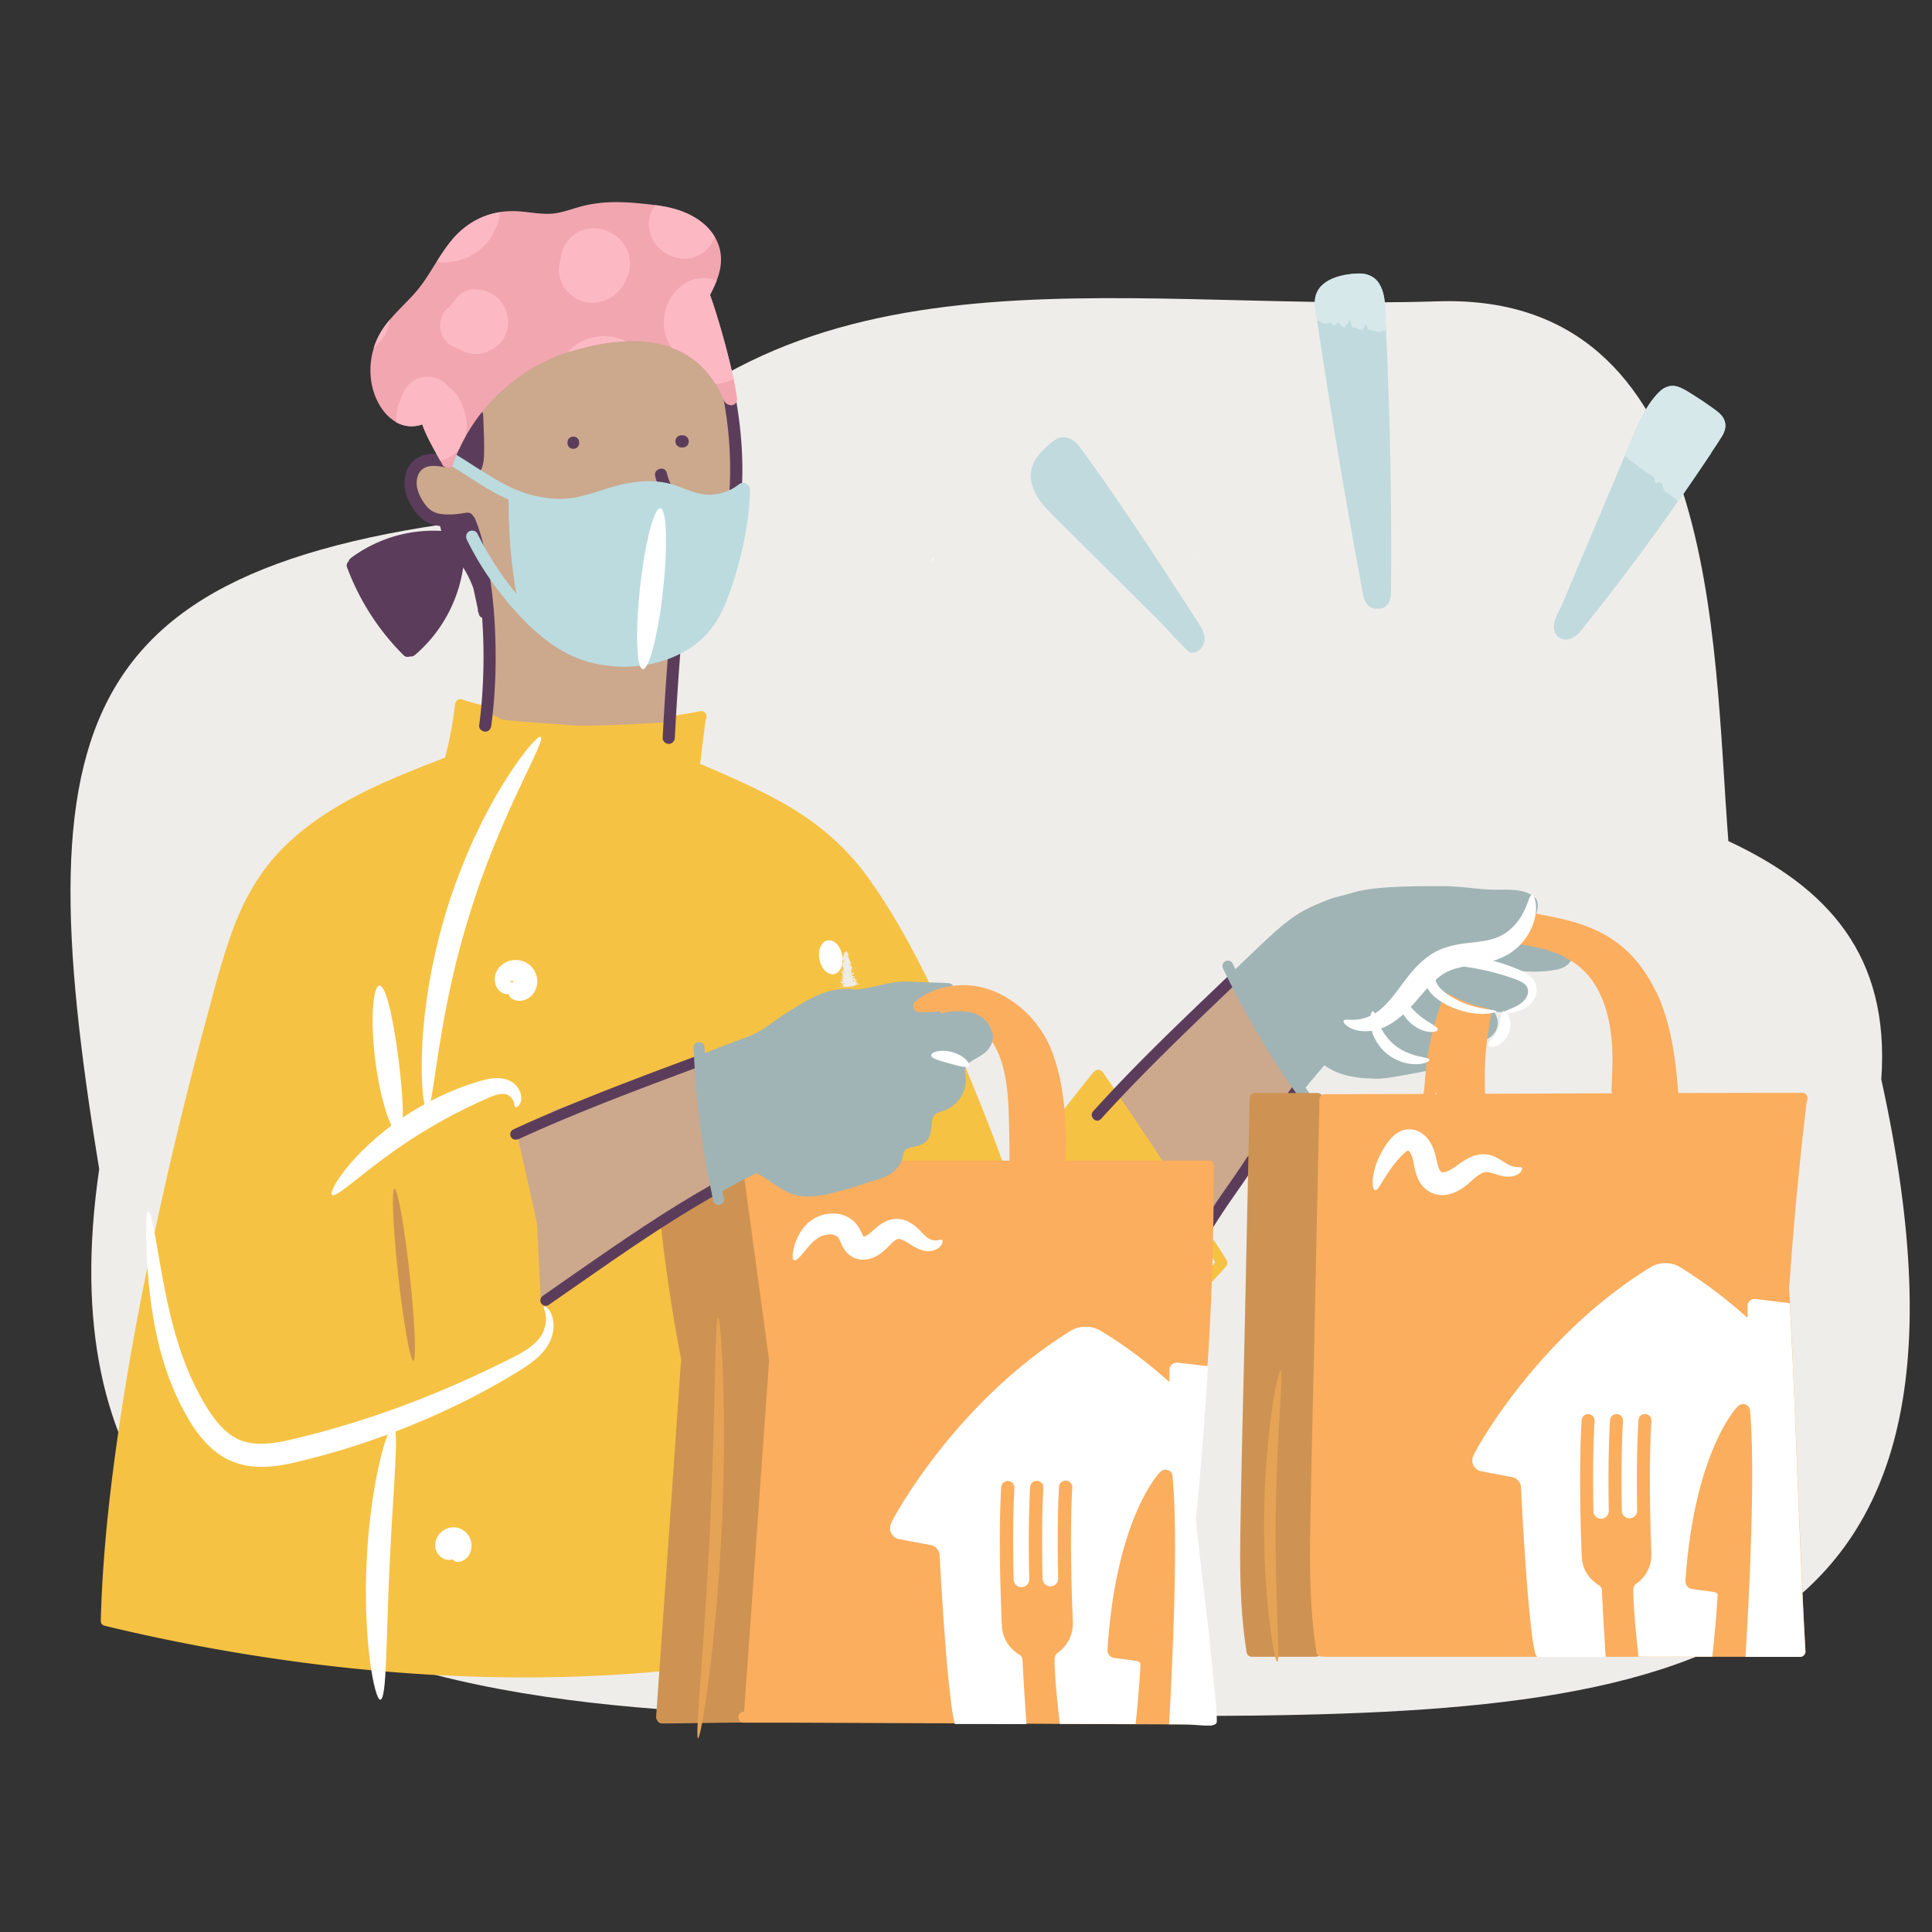 <svg xmlns="http://www.w3.org/2000/svg" viewBox="0 0 200 200"><rect x="0" y="0" width="200" height="200" fill="#333333" stroke="none"/><defs><style>.cls-1{fill:none}.cls-3{fill:#f6c243}.cls-4{fill:#fff}.cls-5{fill:#fcb9c4}.cls-6{fill:#fbae5e}.cls-7{fill:#e5a355}.cls-8{fill:#efedea}.cls-9{fill:#a0b4b5}.cls-11{fill:#c1dade}.cls-12{fill:#ce9352}.cls-14{fill:#d6e8ea}.cls-15{fill:#cca88d}.cls-16{fill:#5b3d5b}</style></defs><path class="cls-8" d="M194.75 111.75c.93-12.91-5.6-19.9-15.83-24.68-1.62-20.84-.88-56.98-30.3-55.87-33.98 1.05-67.52-7.22-89.45 21.61-51.48 4.03-56.85 19.83-48.9 68.21-9.5 64.91 65.74 55.87 109.86 56.62 52.13.06 88.41-3.29 74.62-65.9Z" id="BG_Strong"/><g id="Illustrations"><path class="cls-3" d="M103.76 120.18c-1.2-3.32-2.53-6.58-3.87-9.84-.12-.28-.37-.48-.7-.4a.75.75 0 0 0-.2.1l-3.11-7.59s.05-.02.07-.03c.28-.16.34-.5.2-.77-1.58-3.22-3.3-6.4-5.3-9.38-.5-.74-1.01-1.46-1.55-2.17-.02-.02-.03-.04-.05-.06a.21.21 0 0 0-.04-.06 26.349 26.349 0 0 0-5.51-5.19c-2.08-1.46-4.36-2.63-6.66-3.7-1.46-.68-2.93-1.32-4.4-1.95-.06-.02-.11-.04-.17-.05l.58-4.6c.08-.14.12-.31.08-.46-.09-.31-.4-.46-.7-.4a50.302 50.302 0 0 1-19.14.13c-1.8-.34-3.57-.77-5.32-1.3h-.03a.53.53 0 0 0-.27-.08c-.34 0-.53.26-.57.57-.21 1.85-.56 3.68-1.03 5.48-5.93 2.29-12.14 4.74-16.72 9.3-2.47 2.46-4.15 5.46-5.33 8.73-1.12 3.1-1.93 6.33-2.79 9.52-1.74 6.47-3.34 12.98-4.77 19.53-1.5 6.83-2.83 13.69-3.89 20.6-.99 6.44-1.77 12.93-2.06 19.45-.03.74-.06 1.47-.08 2.21 0 .15.04.27.12.36l.06.06c.01.01.03.02.05.03.01 0 .02.01.03.02.02.01.05.03.08.04.02 0 .04.02.07.02a196.737 196.737 0 0 0 22.49 4.06c3.76.45 7.54.79 11.32 1.01 3.76.21 7.52.31 11.28.27 3.72-.04 7.43-.21 11.14-.51l1.4-.12c.3-.03.57-.24.57-.57 0-.27-.23-.55-.51-.56l2.58-31.07-2.63-14.14 8.52-5.89 25.61-.43s.03.09.05.14c.1.29.39.48.7.4.28-.08.5-.41.4-.7Z"/><path class="cls-15" d="M57.37 114.94c.69-.25 10.06-3.42 10.48-3.55s5.83-1.59 5.83-1.59l.51 8.8.49 4.08-.61 1.23-4.62 2.16-2.35 1.47-6.85 3.67-4.26 3.7-.39-8.24-1.95-8.73 3.7-3Z"/><path class="cls-15" d="M50.39 73.72s.36-4.89.28-6.84c-.08-1.94-.75-8.35-1.08-9.66-.33-1.31-1.19-3.54-1.19-3.54s-3.75.6-4.63-.77c-.89-1.37-1.63-2.98-1.14-3.81s.47-1.18 1.96-1.48 1.98-.3 1.98-.3 2.96-4.52 4.09-6.04 4.54-4.53 7.86-5.39 6.36-1.36 8.59-1 5.47 1.92 6.82 3.58c1.35 1.65 1.97 4.98 2.07 6.08.1 1.09.1 7.84-.23 9.55-.33 1.71-1.67 6.41-2.43 7.87-.76 1.46-1.98 3.23-2.34 3.56s-1.16 1.35-1.16 1.35l-.74 7.88s-7.7.51-9.93.32-7-.46-7.29-.64-1.5-.72-1.5-.72Z" id="Layer_7"/><path class="cls-15" d="M58.95 132.8c-.07-.2-2.87-16.64-2.87-16.64s10-4.12 11.49-4.54c1.49-.41 5-1.87 5-1.87s.69 8.79.93 9.99c.23 1.2.62 3.43.62 3.43s-5.61 3.23-7.76 4.64c-2.15 1.41-7.41 4.99-7.41 4.99ZM115.47 113.38c.5-.53 7.49-7.54 7.81-7.85s4.52-4.02 4.52-4.02l4.37 7.66 2.25 3.44v1.37l-4.51-.13-.11 6.48-4.51 6.33-.22-5.89h-5.29l-4.32-7.39Z"/><path class="cls-4" d="m147.89 113.48.52-3.31s1.48.03 2.07-.34.87-1.38.87-1.38l-.36-.84 2.35-.39-.21 6.76-5.24-.5Z"/><path class="cls-16" d="M133.97 112.28c-.2.25-.39.51-.58.76-.04.06-.06.13-.07.21a.45.45 0 0 0 .01.23c.02.07.05.14.1.19.04.06.09.11.16.15.13.07.29.1.44.06l.13-.06c.09-.05.15-.12.2-.2.14-.19.29-.39.44-.58l-.09.12s.04-.04.05-.07c.05-.05.09-.11.12-.18a.42.42 0 0 0 .05-.22.42.42 0 0 0-.05-.22.36.36 0 0 0-.12-.18.605.605 0 0 0-.4-.17l-.15.02c-.1.03-.18.08-.25.14ZM129.08 119.82c-1.41 2.2-3 4.27-4.37 6.5-.38.62.59 1.19.98.57 1.37-2.22 2.96-4.3 4.37-6.5.39-.61-.58-1.18-.98-.57Z"/><path class="cls-6" d="m147.86 110.09-.52 3.24c-.05.29.08.62.4.7.27.06.65-.08.7-.4l.52-3.24c.05-.29-.08-.62-.4-.7-.27-.06-.65.08-.7.4Z"/><path class="cls-3" d="M120.27 120.05c-2-3.03-4.03-6.04-6.09-9.03-.17-.25-.5-.36-.77-.2-.05.03-.09.07-.13.11a.7.7 0 0 0-.1.08c-1.21 1.5-2.4 3-3.57 4.52-.15.2-.08.49.08.66v4.5l9.75.06c.18.14.42.18.63.05.25-.15.37-.52.2-.77ZM127 130.97s.02-.04.02-.06c0-.02.01-.03.02-.05v-.03c.02-.1 0-.21-.03-.3v-.02c0-.02-.02-.04-.03-.05v-.01s-.01-.02-.02-.03c-.39-.62-.78-1.24-1.18-1.86-.16-.25-.51-.37-.77-.2s-.37.51-.2.77c.33.52.66 1.04.98 1.55l-.99 1.08c-.1.11-.17.25-.17.4 0 .14.06.3.17.4s.25.17.4.17.3-.05.4-.17c.43-.47.87-.94 1.29-1.42.04-.05.07-.1.1-.15v-.02Z"/><path class="cls-4" d="M122.41 157.35c.81 5.31 1.56 10.63 2 15.98.13 1.57.23 3.14.31 4.71.01.31.25.57.57.57.3 0 .58-.26.57-.57-.28-5.46-.89-10.9-1.66-16.31-.22-1.56-.46-3.12-.69-4.67-.05-.3-.43-.47-.7-.4-.32.09-.44.39-.4.7Z"/><path class="cls-16" d="M59.35 46.46c.81 0 .81-1.26 0-1.26s-.81 1.26 0 1.26ZM70.55 46.32h.13c.09 0 .17-.01.24-.05.08-.03.14-.07.2-.13s.1-.12.13-.2c.04-.08.06-.16.05-.24l-.02-.17a.606.606 0 0 0-.16-.28l-.13-.1c-.1-.06-.2-.09-.32-.09h-.13a.47.47 0 0 0-.24.05c-.08.03-.14.07-.2.13s-.1.12-.13.2c-.04.08-.06.16-.05.24l.02.17c.03.11.08.2.16.28l.13.1c.1.06.2.09.32.09ZM113.98 115.83c3.41-3.77 7.04-7.34 10.7-10.86 1.06-1.02 2.12-2.03 3.18-3.05.53-.5-.27-1.3-.8-.8-3.68 3.52-7.37 7.02-10.9 10.7-1.01 1.06-2.01 2.13-2.99 3.21-.49.54.31 1.34.8.8ZM53.67 117.93c4.7-2.16 9.53-4.05 14.37-5.88 1.4-.53 2.79-1.05 4.19-1.57.29-.11.48-.38.4-.7-.08-.27-.41-.5-.7-.4-4.97 1.85-9.93 3.71-14.81 5.78-1.35.57-2.69 1.16-4.02 1.78-.28.13-.35.53-.2.77.17.28.49.33.77.2Z"/><path class="cls-9" d="M98.06 104.77c-1.65 0-3.3.09-4.96.06-1.95-.03-3.65 1.01-5.42 1.66-.29.1-.48.38-.4.7.08.28.41.5.7.4 1.69-.62 3.35-1.66 5.21-1.61 1.62.04 3.25-.06 4.87-.06.73 0 .73-1.13 0-1.13ZM99.37 109.89c-.92-.35-1.87-.61-2.84-.8-.29-.05-.62.08-.7.4-.06.28.08.64.4.7.97.18 1.92.45 2.84.8.28.1.63-.12.7-.4.07-.32-.1-.58-.4-.7Z"/><path class="cls-9" d="m98.22 109.35-.05-.33a.435.435 0 0 0-.1-.19.463.463 0 0 0-.16-.15.476.476 0 0 0-.21-.07.45.45 0 0 0-.23.01l-.13.06c-.09.05-.15.12-.2.2l-.06.13c-.03.1-.03.2 0 .3l.05.33c.02.07.05.14.1.19.04.06.09.11.16.15.06.04.13.06.21.07.08.02.15.01.23-.01l.13-.06c.09-.05.15-.12.2-.2l.06-.13c.03-.1.03-.2 0-.3ZM143.89 106.91l.03-.09c.03-.07.04-.06.01-.03.08-.08.1-.11.17-.15.2-.13.39-.18.63-.24.55-.13 1.15-.11 1.73 0 1.13.19 2.36.45 3.33 1.09.37.25.91.67.95 1.16.01.13-.03.27-.14.41-.1.13-.28.26-.45.33-.56.22-1.24.09-1.81-.04-.64-.15-1.28-.34-1.9-.56-.65-.23-1.28-.53-1.85-.92-.22-.15-.43-.34-.57-.56 0-.01-.01-.03-.02-.04-.02-.05-.02-.05 0 .01-.01-.04-.03-.08-.04-.11-.01-.04-.03-.09-.04-.13 0-.01-.02-.16-.03-.1.04-.3-.08-.61-.4-.7-.27-.07-.65.09-.7.4-.23 1.57 1.44 2.47 2.66 2.99.74.31 1.51.55 2.28.75s1.69.38 2.52.17c.68-.17 1.29-.66 1.51-1.34.26-.77-.15-1.54-.69-2.08-1.03-1.04-2.54-1.44-3.94-1.72-.91-.18-1.82-.27-2.74-.06-.7.16-1.43.55-1.62 1.31-.18.71.92 1.01 1.09.3ZM158.72 93.85l.04-.02h-.57l-.03-.02-.14-.25c.17.42-.21.96-.49 1.23-.43.41-1 .66-1.54.89-1.14.5-2.37.9-3.63.75-.3-.04-.57.28-.57.57 0 .34.26.53.57.57 1.67.19 3.4-.47 4.86-1.21.7-.35 1.36-.85 1.71-1.58.17-.36.28-.75.25-1.15-.01-.25-.06-.49-.25-.67a.635.635 0 0 0-.77-.09c-.62.38-.05 1.36.57.98Z"/><path class="cls-9" d="M151.99 96.46c-1.21.57-2.41 1.15-3.6 1.75-.26.13-.36.53-.2.77.17.27.49.35.77.2 1.19-.6 2.39-1.18 3.6-1.75.27-.13.36-.53.2-.77-.18-.28-.49-.34-.77-.2Z"/><path class="cls-9" d="m148 98.35-1.42 1.94c-.43.58-.84 1.19-1.32 1.72-.95 1.05-2.22 1.46-3.55 1.84-.7.2-.4 1.29.3 1.09 1.47-.42 2.92-.91 3.98-2.07.54-.59 1-1.25 1.47-1.89l1.51-2.06c.18-.25.04-.63-.2-.77-.29-.17-.59-.04-.77.2Z"/><path class="cls-16" d="M76.14 41.11c-.06-.34-.47-.52-.77-.44-.35.1-.5.44-.44.77.9 5.04.95 10.26-.34 15.24-.62 2.39-1.5 4.84-2.85 6.93-.59.91-1.32 1.75-2.23 2.34-.85.55-1.85.89-2.82 1.02-2.44.32-4.97-.36-7.19-1.35-.31-.14-.67-.09-.86.23-.16.27-.09.72.23.86 2.18.96 4.55 1.66 6.95 1.59 1.16-.04 2.29-.27 3.35-.74-.23 2.94-.42 5.88-.57 8.82-.02.34.3.63.63.63.35 0 .61-.29.63-.63.16-3.17.37-6.33.62-9.5v-.07c.59-.42 1.11-.92 1.56-1.48.8-.98 1.41-2.08 1.94-3.22.57-1.24 1.07-2.52 1.47-3.82.79-2.58 1.23-5.26 1.36-7.96.15-3.09-.12-6.18-.66-9.22ZM51.27 65.88c-.1-2.86-.39-5.73-1-8.52-.27-1.23-.6-2.46-1.08-3.63a.813.813 0 0 0-.21-.3c-.13-.29-.43-.4-.74-.35-.81.14-1.66.24-2.48.14-.78-.09-1.29-.39-1.73-.98-.44-.58-.77-1.23-.88-1.94-.04-.29-.02-.65.08-.96.09-.3.24-.56.49-.76.64-.52 1.67-.35 2.46-.18.33.07.68-.1.77-.44.09-.31-.11-.7-.44-.77-1.05-.23-2.21-.37-3.2.16-.92.49-1.4 1.51-1.44 2.53-.04.94.35 1.9.85 2.69.53.84 1.23 1.51 2.21 1.77.21.06.42.09.63.12 0 .05.01.09.03.14.03.11.06.23.09.36-3.34-.19-6.67.8-9.36 2.81-.13.1-.21.23-.24.36-.16.13-.25.34-.15.61 1.28 3.42 3.25 6.5 5.84 9.08.21.21.46.22.66.13.17.03.36 0 .53-.15 2.72-2.32 4.48-5.56 4.99-9.06.42.68.78 1.4 1.05 2.15l.46 2.13c0 .05 0 .1.01.16 0 .11.04.2.08.28l.03.12c.05.21.18.32.33.36.14 2 .18 4.01.11 6.01-.06 1.73-.19 3.45-.42 5.16-.04.34.32.63.63.63.38 0 .58-.29.63-.63.4-3.05.52-6.15.41-9.22ZM50.12 46.49c0-1.17-.06-2.34-.1-3.5-.02-.77-1.16-.81-1.25-.11-.56 1-1.17 2.19-1.21 3.37-.49-.19-1.14.33-.78.89.48.74 1.97 3.16 2.92 1.66.41-.64.42-1.57.41-2.3Z"/><path class="cls-16" d="M67.82 49.28c.2.81.54 1.58 1.01 2.26.19.28.43.57.52.91.07.24 0 .39-.18.53-.27.22-.62.37-.93.53-.36.18-.72.34-1.11.44-.32.09-.66.14-.99.07-.41-.08-.75-.33-1.16-.4-.45-.08-.93 0-1.37-.08-.14-.03-.26-.07-.35-.15 0 0-.03-.05-.04-.1v.04c0 .03.04-.07.01-.03.41-.7-.68-1.33-1.09-.63-.26.45-.21 1 .08 1.42.34.47.87.65 1.43.71.46.05.93-.05 1.37.14.51.21.97.39 1.53.37 1.02-.03 1.99-.51 2.87-.99.39-.22.79-.5 1.01-.9.27-.49.25-1.06.03-1.56-.21-.51-.57-.92-.84-1.39s-.47-.98-.59-1.51c-.19-.79-1.4-.45-1.21.34Z"/><path d="M66.13 57.41c-.25-.25-.63-.23-.89 0-.5.44-1.26.66-1.87.55-.39-.07-.62-.17-.94-.38-.12-.08-.21-.15-.34-.29-.16-.16-.2-.21-.32-.41a.645.645 0 0 0-.86-.23c-.09.05-.17.13-.22.22-.09.08-.16.18-.19.3-.37 1.52.32 3.52 2.07 3.73.77.09 1.51-.21 2.11-.68.59-.47 1.01-1.12 1.41-1.76.04-.07.07-.14.08-.22.2-.23.17-.62-.05-.84Z" style="fill:#a08675"/><path class="cls-9" d="M162.11 97.34c-.46-.53-1.06-.87-1.69-1.13-.68-.27-1.39-.39-2.12-.47-.24-.02-.47-.06-.71-.09.19-.26.48-.65.65-.93.16-.25.25-.62.13-1 .44-.07.7-.75.21-1.05-1.31-.8-2.94-.5-4.39-.58-1.57-.09-3.13-.35-4.71-.36h-.03c-1.49 0-2.98 0-4.47.06-1.49.06-2.9.15-4.3.45-.55.12-1.09.31-1.64.45-.3.08-.61.14-.9.23-.48.14-.94.33-1.4.52-.78.32-1.54.66-2.26 1.11-1.5.93-2.77 2.15-4.06 3.35-.84.81-1.68 1.62-2.53 2.43-.1-.2-.2-.41-.3-.61-.13-.27-.52-.35-.77-.2-.28.16-.34.5-.2.77 1.78 3.67 3.76 7.23 6.02 10.63.67 1.01 1.36 2 2.06 2.99.18.25.49.37.77.2.25-.14.38-.52.2-.77-.17-.24-.35-.49-.52-.74.63-.79 1.29-1.55 1.95-2.32.55.4 1.16.7 1.82.91 1.13.36 2.34.45 3.52.48.77.01 1.55-.13 2.3-.26.96-.17 1.91-.35 2.87-.53.49-.09.99-.18 1.49-.25.04 0 .07-.01.1-.01h.02-.02c.03 0 .06 0 .1-.01l.28-.03c.16-.02.33-.03.49-.03.53 0 .67-.61.43-.93.29-.16.55-.37.76-.69.24-.36.01-.88-.27-1.31.77.19 1.57.32 2.35.16.74-.15 1.44-.68 1.65-1.42.18-.6-.03-1.19-.37-1.68.62.12 1.26.18 1.89.05.74-.15 1.44-.68 1.65-1.42.25-.85-.25-1.66-.84-2.22-.29-.27-.6-.51-.94-.71.78.13 1.56.2 2.34.21.77 0 1.54-.05 2.3-.19.66-.12 1.37-.39 1.63-1.06.26-.68-.08-1.45-.54-1.99Z"/><path class="cls-12" d="M136.16 161.2c-.03-2.24.23-14.71.49-18.23.26-3.52.49-29.12.49-29.12h-.23c.07-.32-.11-.7-.53-.7h-6.47c-.37 0-.55.29-.54.58 0 .04-.01.08-.01.12l-.48 22.49c-.16 7.47-.37 14.94-.48 22.42-.06 4.12 0 8.26.66 12.34.04.27.34.43.6.41H136.18c.36 0 .55-.28.55-.57h.11s-.63-7.5-.65-9.75ZM80.18 140.66c-.95-4.93-1.69-9.89-2.21-14.88-.15-1.43-.28-2.86-.4-4.29-.03-.3-.24-.57-.57-.57-.29 0-.59.26-.57.57 0 .11.02.22.03.32l-7 4.25c-.06-.26-.25-.47-.55-.47s-.6.26-.57.57a172.723 172.723 0 0 0 2.19 14.66c-.02.06-.04.12-.04.18l-1 14.35-1 14.3-.57 8.1c0 .14.05.26.13.36.08.17.24.3.49.3 2.82 0 5.63-.09 8.45-.09.04 0 .08 0 .12-.01.14-.03.25-.1.32-.2s.12-.22.13-.35c.33-4.78.67-9.57 1.01-14.35.34-4.77.67-9.53 1.01-14.3l.57-8.1a.69.69 0 0 0 .03-.35Z"/><path class="cls-6" d="M186.21 156.11c-.2-4.91-.38-9.82-.6-14.72-.12-2.74-.26-5.47-.41-8.21.02-.06.03-.11.04-.18.34-4.96.78-9.91 1.32-14.85.15-1.38.31-2.75.47-4.13.2-.33.05-.89-.46-.89-2.67 0-5.34 0-8.02.01-3.22 0-6.43.02-9.65.03-3.49.01-6.98.03-10.47.04-3.51.01-7.01.03-10.52.04-3.22 0-6.45.01-9.67.02h-1.06s-.1 0-.14.01c-.02 0-.04 0-.05.01-.02 0-.04.01-.05.02-.01 0-.03.01-.04.02a.52.52 0 0 0-.31.49l-.48 22.44c-.16 7.46-.36 14.93-.48 22.39-.06 4.16 0 8.32.66 12.43.05.3.43.47.7.4h.01c.05.01.1.03.16.03h49.19c.19 0 .33-.08.42-.19.09-.1.15-.23.14-.37-.28-4.94-.49-9.89-.69-14.83ZM125.22 177.38l-2.2-19.62c.3-.03.47-.28.5-.56.57-4.72 1.03-9.45 1.37-14.2.34-4.73.56-9.46.67-14.19.06-2.66.09-5.32.08-7.98.06-.32-.11-.69-.53-.69h-15.42c.01-.9.03-2.76-.05-4.72-.11-2.75-1.01-5.66-2.13-8.1-.89-1.95-3.12-3.25-4.29-4.29s-4.35-.4-4.35-.4l-1.52 2.3h.15c0 .07 0 .13.01.19.09.32.39.44.7.4 1.17-.19 2.37.28 3.28 1 1.02.81 1.7 1.95 2.11 3.18.79 2.33.81 4.88.87 7.32.02 1.04.04 2.08.03 3.13H92.29c-.56 0-.69.67-.39.98-.47.19-1 .39-1.34.51-.74.26-6.4 1.69-7.51 1.69s-4.77-2.29-4.77-2.29l-1.29.46 2.63 19.32-2.59 36.38h-.04c-.73 0-.73 1.13 0 1.13 3.15 0 6.3 0 9.44.02 3.42.01 6.85.03 10.27.04 3.42.02 6.89.04 10.33.05 3.15.02 6.3.03 9.45.05 2.6.01 5.2.02 7.81.02h.8c.69 0 .73-1.01.11-1.12Z"/><path class="cls-16" d="M73.47 122.75c-4.63 2.63-9.03 5.65-13.4 8.69l-3.86 2.69c-.25.17-.36.5-.2.77.14.25.52.38.77.2 4.43-3.06 8.81-6.21 13.38-9.06 1.28-.8 2.57-1.57 3.88-2.32.63-.36.06-1.34-.57-.98Z"/><path class="cls-9" d="M102.7 106.87c-.15-.68-.61-1.25-1.17-1.64-.65-.44-1.49-.56-2.26-.56-.4 0-.8.04-1.2.09-.16.02-.3.08-.4.18-.2-.02-.32-.03-.32-.03l.65-2h.18c.31.02.57-.27.57-.57 0-.32-.26-.55-.57-.57-.85-.05-1.7-.05-2.56-.09-.94-.04-1.88-.13-2.82-.02-1.48.16-2.93.76-4.42.77-.03 0-.06-.02-.09-.02-1.9-.22-3.64.48-5.24 1.44-.78.47-1.57.95-2.33 1.46-.57.39-1.11.81-1.69 1.19-.71.47-1.47.79-2.27 1.06h-.01c-1.27.48-2.53.97-3.79 1.45 0-.2-.02-.4-.03-.59-.03-.72-1.16-.73-1.13 0 .18 4.13.59 8.24 1.33 12.31.22 1.2.46 2.4.71 3.59.06.3.41.47.7.4.31-.09.46-.4.4-.7l-.15-.73c1.13-.63 2.26-1.23 3.42-1.8.02-.01.05-.03.07-.05.88.41 1.65 1.05 2.47 1.55.55.34 1.15.63 1.79.77.8.17 1.64.12 2.44-.01.81-.13 1.66-.37 2.48-.59s1.6-.48 2.4-.75c.7-.24 1.44-.38 2.09-.75.61-.34 1.11-.85 1.38-1.5.13-.32.16-.67.31-.98.11-.23.27-.28.49-.35.6-.17 1.24-.2 1.72-.65s.56-1.16.6-1.81c.04-.54.08-.94.65-1.18.32-.13.65-.22.97-.37s.61-.36.86-.6c.49-.47.86-1.11.99-1.78.07-.36.09-.71.04-1.07-.02-.21-.06-.42-.05-.63 0-.07 0-.13.03-.19 0-.03.02-.05.03-.08v-.02c.1-.2.17-.28.37-.44-.01.01.09-.06.11-.08.05-.03.1-.06.15-.1.11-.07.22-.14.34-.2.46-.27.95-.53 1.31-.94.45-.52.63-1.18.48-1.85Z"/><path class="cls-1" d="M181.14 163.08c.24-5.59.42-12.76.04-16.97-.02-.23-.06-.32-.06-.32a.71.71 0 0 0-1.07-.32s-.08.05-.21.18c0 0-4.42 4.51-5.35 17.91 0 0-.02.19.03.36.08.28.29.5.66.56l2.3.32c.2.03.36.18.36.39 0 0-.1 2.26-.54 6.28v.04h3.42c.03-.42.25-3.97.44-8.43ZM158.91 171.06c-.79-3.41-1.42-16.58-1.45-17.17-.05-.47-.39-.85-.83-.97l-3.34-.64c-.5-.13-.87-.58-.87-1.11 0-.18.04-.34.11-.49.25-.64 6.63-12.27 18.22-19.43.48-.32 1.05-.5 1.66-.5.62 0 1.18.18 1.66.5 2.51 1.55 4.77 3.31 6.78 5.12s.02.01.03.01c.02 0 .04-.02.04-.04v-1.17c0-.39.32-.71.71-.71h.09l3.36.41c.07 0 .14.03.21.05l-.09-1.73c.02-.06.03-.11.04-.18.34-4.96.78-9.91 1.32-14.85.15-1.38.31-2.75.47-4.13.2-.33.05-.89-.46-.89-2.67 0-5.34 0-8.02.01-3.22 0-6.43.02-9.65.03-3.49.01-6.98.03-10.47.04-3.51.01-7.01.03-10.52.04-3.22 0-6.45.01-9.67.02h-1.06s-.1 0-.14.01c-.02 0-.04 0-.05.01-.02 0-.04.01-.05.02-.01 0-.03.01-.04.02a.52.52 0 0 0-.31.49l-.48 22.44c-.16 7.46-.36 14.93-.48 22.39-.06 4.16 0 8.32.66 12.43.05.3.43.47.7.4h.01c.05.01.1.03.16.03h22.01c-.11-.13-.19-.28-.24-.45Z"/><path class="cls-1" d="M169.33 168.52c-.31-3.35-.22-4.05-.22-4.05.01-.22.13-.41.3-.52a3.61 3.61 0 0 0 1.56-2.97v-.15c-.17-4.51-.25-9.64 0-13.7v-.05c0-.37-.31-.67-.68-.66-.35 0-.64.28-.66.63-.17 2.78-.18 6.07-.13 9.33 0 .44-.34.8-.78.8a.8.8 0 0 1-.81-.78c-.06-3.23-.04-6.5.12-9.27v-.05c0-.37-.31-.67-.68-.66-.35 0-.64.28-.66.63-.17 2.79-.18 6.1-.13 9.37a.794.794 0 1 1-1.59.03c-.06-3.25-.05-6.54.12-9.32v-.05c0-.37-.31-.67-.68-.66-.35 0-.64.28-.66.63-.25 4.18-.16 9.51.01 14.13.06 1.24.75 2.31 1.75 2.91.19.12.33.33.34.57 0 .07 0 .16.01.23.14 2.77.31 5.4.38 6.55s0 .06 0 .09h3.41s0-.03-.01-.05c-.05-.46-.16-1.47-.3-2.94Z"/><path class="cls-4" d="M177.83 165.2c0-.2-.16-.36-.36-.39l-2.3-.32c-.36-.06-.58-.29-.66-.56-.05-.17-.03-.36-.03-.36.93-13.4 5.35-17.91 5.35-17.91.13-.13.21-.18.21-.18a.71.71 0 0 1 1.07.32s.04.09.06.32c.38 4.21.19 11.38-.04 16.97-.19 4.46-.41 8.01-.44 8.43h5.64c.19 0 .33-.08.42-.19.09-.1.15-.23.14-.37-.28-4.94-.49-9.89-.69-14.83-.2-4.91-.38-9.82-.6-14.72-.1-2.16-.21-4.32-.32-6.48-.07-.02-.14-.04-.21-.05l-3.36-.41h-.09c-.39 0-.71.32-.71.71v1.17s-.02.04-.04.04c-.01 0-.02 0-.03-.01a47.93 47.93 0 0 0-6.78-5.12c-.48-.32-1.05-.5-1.66-.5-.62 0-1.18.18-1.66.5-11.59 7.16-17.97 18.79-18.22 19.43a1.138 1.138 0 0 0 .76 1.6l3.34.64c.45.12.78.51.83.97.03.59.66 13.76 1.45 17.17.04.17.13.32.24.45h7.08v-.08c-.08-1.16-.25-3.79-.38-6.56 0-.07 0-.16-.01-.23a.696.696 0 0 0-.34-.57c-1-.6-1.69-1.67-1.75-2.91-.18-4.62-.26-9.95-.01-14.13a.67.67 0 0 1 1.34.03v.05c-.17 2.78-.18 6.07-.12 9.32 0 .44.37.79.81.78s.79-.37.78-.81c-.06-3.27-.04-6.58.13-9.37a.67.67 0 0 1 1.34.03v.05c-.16 2.77-.18 6.04-.12 9.27 0 .44.37.79.81.78.44 0 .79-.37.78-.8-.06-3.25-.04-6.55.13-9.33a.67.67 0 0 1 1.34.03v.05c-.24 4.06-.16 9.2 0 13.7V160.97c0 1.23-.62 2.32-1.56 2.97-.17.12-.28.3-.3.52 0 0-.08.69.22 4.05.14 1.46.25 2.48.3 2.94 0 .02 0 .03.01.05h7.64v-.04c.44-4.02.54-6.28.54-6.28h-.01Z"/><path class="cls-1" d="M109.16 171.65c.01-.22.13-.41.3-.53a3.66 3.66 0 0 0 1.58-3.03v-.16c-.19-4.58-.29-9.8-.06-13.93v-.05c0-.38-.32-.68-.7-.67a.68.68 0 0 0-.67.65c-.16 2.83-.16 6.18-.09 9.48 0 .44-.35.81-.79.82s-.81-.34-.82-.79c-.07-3.28-.07-6.61.08-9.43v-.05c0-.38-.32-.68-.7-.67a.68.68 0 0 0-.67.65c-.16 2.84-.16 6.21-.09 9.53.01.45-.34.81-.79.83s-.81-.34-.83-.79c-.08-3.3-.07-6.64.08-9.48v-.05c0-.38-.32-.68-.7-.67a.68.68 0 0 0-.67.65c-.24 4.25-.13 9.67.07 14.36.07 1.26.77 2.34 1.79 2.95.2.12.33.33.35.58 0 .07.01.16.01.23.14 2.63.31 5.13.4 6.4h3.43c-.06-.54-.16-1.47-.29-2.71-.32-3.41-.24-4.11-.24-4.11Z"/><path class="cls-1" d="M98.82 178.38c-.82-3.47-1.51-16.85-1.55-17.45-.05-.48-.4-.87-.85-.99l-3.4-.64a1.16 1.16 0 0 1-.88-1.13c0-.18.04-.35.11-.5.25-.65 6.68-12.5 18.44-19.83.48-.33 1.06-.52 1.69-.52.63 0 1.2.18 1.69.5 2.56 1.56 4.86 3.34 6.92 5.17s.02.01.03.01c.02 0 .04-.02.04-.04v-1.19c0-.4.32-.72.71-.72h.09l3.15.37c.23-3.55.39-6.2.39-6.2-4.19-.73-33.74 1.53-35.95 6.22-2.21 4.7-10.84 37.05-10.84 37.05l15.71-.06h4.52c0-.02-.02-.05-.03-.07ZM121.36 152.93c-.02-.23-.06-.33-.06-.33a.705.705 0 0 0-.67-.45c-.16 0-.3.05-.42.14 0 0-.09.05-.22.19 0 0-4.47 4.61-5.37 18.23 0 0-.02.19.03.36.08.28.3.51.67.57l2.34.31c.21.03.36.18.37.39 0 0-.09 2.21-.5 6.15 1.35 0 2.53.01 3.46.02.06-.96.24-4.28.4-8.33.22-5.68.38-12.97-.03-17.25Z"/><path class="cls-4" d="M121.78 141.07c-.4 0-.72.33-.72.72v1.19s-.01.04-.04.04c-.01 0-.02 0-.03-.01-2.05-1.83-4.36-3.61-6.92-5.17-.49-.32-1.06-.51-1.69-.5-.63 0-1.2.19-1.69.52-11.75 7.32-18.19 19.17-18.44 19.83a1.17 1.17 0 0 0 .77 1.63l3.4.64c.45.12.8.51.85.99.03.6.72 13.98 1.55 17.45 0 .03.02.05.03.07 2.08 0 4.68 0 7.41.01-.09-1.27-.26-3.77-.4-6.4 0-.07-.01-.16-.01-.23a.709.709 0 0 0-.35-.58 3.668 3.668 0 0 1-1.79-2.95c-.2-4.69-.31-10.12-.07-14.36.02-.35.31-.64.67-.65.38 0 .69.29.7.67v.05c-.16 2.83-.16 6.18-.08 9.48.01.45.38.8.83.79s.8-.38.79-.83c-.08-3.32-.07-6.69.09-9.53.02-.35.31-.64.67-.65.38 0 .69.29.7.67v.05c-.16 2.82-.16 6.14-.08 9.42a.805.805 0 1 0 1.61-.03c-.07-3.31-.07-6.66.09-9.48.02-.35.31-.64.67-.65.38 0 .69.29.7.67v.05c-.23 4.13-.13 9.35.06 13.93V168.08c0 1.25-.62 2.36-1.58 3.03-.17.12-.28.31-.3.53 0 0-.08.7.24 4.11.13 1.25.23 2.17.29 2.71 2.81 0 5.56.01 7.85.02.41-3.94.5-6.15.5-6.15 0-.21-.16-.36-.37-.39l-2.34-.31c-.37-.06-.59-.29-.67-.57-.05-.17-.03-.36-.03-.36.89-13.62 5.37-18.23 5.37-18.23.13-.14.22-.19.22-.19.12-.09.26-.14.42-.14.3 0 .57.19.67.45 0 0 .04.09.06.33.4 4.28.25 11.57.03 17.25-.16 4.06-.34 7.38-.4 8.33 1.2 0 1.99.02 2.16.03 1.42.08 2.74.28 2.78-.29.12-1.7-2.21-20.68-2.16-21.05.42-3.6.92-10.62 1.26-15.76l-3.15-.37h-.09Z"/><path class="cls-6" d="M171.45 102.71c-.69-1.46-1.6-2.83-2.73-3.98-1.2-1.22-2.65-2.12-4.24-2.75-1.81-.72-3.73-1.08-5.64-1.43-.33-.06-.68.09-.77.44-.06.21.01.47.17.63-.06.06-.12.11-.19.17-.04.03-.18.13-.02.02l-.12.09c-.08.06-.17.11-.25.17-.16.1-.32.18-.49.26-.04.02-.08.03-.13.05-.16.06-.29.14-.37.29a.62.62 0 0 0-.08.24v.02c-.08.3.1.72.44.77 1.66.25 3.39.58 4.9 1.33.05.07.11.12.19.16.52.25.99.56 1.41.91.07.07.15.13.22.2.02.02.05.04.07.06 2.29 2.12 3.02 5.61 3.09 8.65.03 1.28-.03 2.56-.09 3.84-.02.34.3.63.63.63.04 0 .07 0 .11-.01v.26l5.06.13c.11.16.29.27.51.27.32 0 .65-.29.63-.63-.27-3.67-.7-7.41-2.28-10.78ZM153.99 104.4s-.09-.04-.14-.05c-.63-.13-1.26-.31-1.87-.53-.15-.05-.29-.11-.44-.17-.17-.07-.17-.07-.34-.15-.3-.13-.58-.27-.87-.43a.538.538 0 0 0-.2-.1c-.35-.1-.65.12-.77.44a29.183 29.183 0 0 0-1.9 9.46c-.03.72.98.8 1.21.22.06.3.41.48.69.44.16-.02.29-.1.39-.21.13.13.3.2.51.17.05 0 .1-.02.14-.04.08.27.41.44.67.4.27-.04.44-.21.51-.45.07.28.28.51.61.51.21 0 .39-.1.5-.26.26.44 1.08.35 1.05-.27-.05-1.42-.04-2.84.04-4.25.01-.04.02-.09.02-.13.12-1.31.3-2.55.55-3.86.05-.29-.06-.62-.35-.74ZM109.57 111.05c-.35-1.5-.87-2.96-1.71-4.25-.93-1.42-2.17-2.64-3.63-3.52-1.6-.96-3.5-1.47-5.37-1.24-.03 0-.05 0-.07.01-1.5.12-2.9.7-4.07 1.65-.26.21-.23.67 0 .89.15.14.33.19.5.17.07.03.14.04.21.04l4.28-.19c.28-.01.53-.19.61-.46.08-.29-.06-.54-.29-.71-.16-.12-.33-.21-.52-.29l.03-.03c2.84-.07 5.49 1.63 7.12 3.92 1.75 2.47 2.22 5.62 2.43 8.58a39 39 0 0 1 .03 5.07c-.02.31.27.57.57.57.32 0 .55-.26.57-.57.2-3.21.05-6.52-.67-9.65Z"/><path class="cls-8" d="M87.15 100.48c.06.06.18-.01.21-.08-.03-.02-.21.06-.21.08ZM87.11 100.38c.08.09.12-.16.02-.09-.02.04-.03.06-.02.09ZM88.28 100.28ZM88.3 100.37s.12.09.12.04c-.1-.05-.16-.21-.12-.04ZM87.09 101.61c.07-.02.02-.1-.02-.12-.1.03-.09.12.02.12ZM87.16 100.97s-.06-.05-.1-.04c.02.04.08.07.1.04ZM87.31 99s-.09.05-.04.06c0 0 .04-.05.04-.06ZM87.96 98.96s0-.04-.03-.04c-.02.03 0 .04.03.04ZM88.61 101.03c.08-.01-.1-.05-.11-.02 0 0 .1.02.11.02ZM87.86 99.06ZM87.88 99.08s.03-.02.03-.03c-.02-.03-.07 0-.03.03ZM87.1 102.2c-.13.04.04.02.07.02.22-.06.04-.03-.07-.02ZM87.3 102.18ZM87.86 99.24s.01.04.06.04c-.01-.02.03-.06-.06-.04ZM88.28 102.1c-.07.02-.17 0-.15.07.08-.03.21-.03.15-.07ZM87.03 101.98c.15-.02-.02-.02-.05-.03-.06.02.03.02.05.03ZM87.25 99.3l-.05-.01c-.03.04.03.04.05.01ZM87.31 102.2c-.13.02-.06.03.05.05.07-.04 0-.04-.05-.05ZM87.25 99.84s-.06 0-.08.01c.02.01.05 0 .08-.01ZM86.95 102.01s-.07 0-.04.03c.03 0 .06 0 .04-.03ZM88.28 99.77s-.06-.02-.06 0c0 0 .06.02.06 0ZM88.04 99.64s.05.02.05.01c.02-.03-.03-.03-.05-.01ZM87.18 101.52s-.04 0-.02.01c0 0 .03-.01.02-.01ZM88.41 100.51l.05-.02s-.11 0-.05.02ZM88.31 100.6s.02-.02.02-.03c-.02-.01-.09.02-.02.03ZM87.13 102.17s-.15 0-.18.02c.04 0 .15.01.18-.02ZM88.18 100.79c.05-.04-.05 0-.06-.01l.06.01ZM87.13 101.84s-.14 0-.18.01c.04.04.17 0 .18-.01ZM87.13 101.84ZM87.17 101.25h-.05c0 .02.05 0 .05 0ZM87.08 100.57ZM87.08 100.57s0-.03-.01-.03c0 0 0 .02.01.03ZM87.85 98.82s-.01-.01-.02 0c0 0 .02.03.02 0ZM88.75 101.73ZM88.11 100.35h.1c0-.06-.09 0-.1 0Z"/><path class="cls-8" d="M88.94 101.94c-.05-.3-.73-.09-.2-.22-.38-.04.19-.07.04-.09-.6.05.12-.2-.1-.22-.27.11-.05 0-.13-.03-.14 0-.04-.08-.03-.14-.08-.13-.3.26-.26.01-.08-.08 0-.07.12-.07.38-.1-.36-.14-.36-.26.53.16.02-.08.26-.07.14.08.1-.28-.01-.17-.29.44 0-.26-.17-.35.05-.1.32-.06 0-.1.38-.02-.21-.25-.02-.55-.07-.16-.37-.61-.26-.94-.43-.94-.77 1.16-.43.63.06.25-.27.29-.11.43-.28.18.47.92-.21.75-.06.13.1.22.28.22-.37-.03.11.41-.13.34-.29-.2-.03.18.07.06.36-.08-.15.08-.2.19.33-.16.22 0-.04.06.28-.07.1.16.23.21-.44.04-.28.09 0 .27-.21.06-.04.12.01 0-.2.5.94.2 1.64.01Zm-.54-.81-.07.02s.03-.02.07-.02Zm-1.06-1.86s-.01-.04 0-.06c.01.02.04.05 0 .06Zm-.11 1.45c-.12-.04-.07-.03 0-.06.06.01.05.02 0 .06Zm.43-2.12s.05-.02.06.04c-.03.02-.12-.01-.06-.04Zm-.15-.01s.03.01 0 .01c0 0-.03-.02 0-.01Zm-.04.04s.04.02.06.04c-.03 0-.13-.03-.06-.04Zm-.08.21s.08-.05.12-.01c-.05.01-.08.04-.12.01Zm.04 1.1-.07-.04c.01-.06.15.02.07.04Zm-.06.72c.02-.06.16.06.19.07-.06.05-.14-.04-.19-.07Zm.09 1.19c-.44.11-.09-.19-.03-.07 0 .03-.12.06.03.07Zm.1-.96s-.09 0-.12-.02c0-.04.13-.02.12.02Zm0-2.01s.02-.1.07-.04c.04.03-.11.09-.07.04Zm.08.75s-.04-.03-.05-.06c.04 0 .09.03.05.06Zm0 1.71s-.06-.03-.05-.03c.04-.06.15 0 .05.03Zm.04-2.31c-.09-.02.02.14-.06.07-.08-.09.13-.13.06-.07Zm.06-.28v.06-.06Zm.3 2.29c.05.03.03.09 0 .12-.07-.04-.07-.07 0-.12Zm.09-.58s-.05.08-.06.09c-.07-.03-.04-.1.06-.09Zm-.09-.47s-.1.03-.1 0c.01-.02.08-.03.1 0Zm-.11-.18s.05.04.05.08c-.03.01-.12-.06-.05-.08Zm-.05.9s-.08-.02-.05-.05c.04.01.12 0 .05.05Zm-.02-.54c-.09 0 0-.02.04-.03.08 0 0 .02-.04.03Zm.19 1.57-.08-.02s.22-.03.08.02Zm.03-.34c-.09 0 .03-.06.06-.05-.02.01-.04.03-.06.05Zm.21.18c.02-.06.04-.15.13-.12.24.06-.09.1-.13.12Zm.13.11s.11-.02.14-.01h-.14Zm.18.25c-.07-.14.15-.11.2-.03l-.2.03Z"/><path class="cls-8" d="M87.43 102.17s.1.01.08 0h-.08ZM87.31 98.74ZM87.87 99.01s-.01-.01-.02 0h.02ZM87.94 99.35s.01.02.02.03c.05-.01-.02-.05-.02-.03ZM88.04 99.51s0-.05-.04-.02l.04.02ZM87.24 99.62s-.01 0 0 .01c.01 0 .02 0 0-.01ZM88.63 101.56s0-.02-.03 0h.03ZM87.19 100.18l.03-.02s-.08 0-.03.02ZM87.18 100.15ZM87.17 102.09c.1-.08-.09-.05-.11 0h.11ZM87.39 98.58s-.05.02-.04.04c.03.02.07-.03.04-.04Z"/><path class="cls-4" d="M48.12 39.35c-.46-.24-.9.8-.42.43-.31.88.68-.65.42-.43Z"/><path d="M77.35 50.17v-.01c-.26-.26-.62-.21-.89 0-.67.54-1.53.89-2.38 1.01-.98.14-1.9-.08-2.82-.42-.49-.18-.98-.39-1.48-.55a8.53 8.53 0 0 0-1.67-.34c-1.12-.12-2.25 0-3.35.21-2.11.41-4.11 1.43-6.28 1.55-1.99.11-4.09-.42-5.81-1.27-1.86-.92-3.55-2.12-5.31-3.2-.69-.43-1.32.66-.63 1.09 1.62.99 3.17 2.08 4.85 2.97.35.18.71.36 1.07.52 0 3.06.2 6.1.7 9.12.03.21.07.41.11.62a32.35 32.35 0 0 1-3.51-5.21c-.18-.34-.36-.68-.53-1.02-.15-.31-.58-.39-.86-.23-.31.18-.37.55-.23.86 1.38 2.83 3.25 5.49 5.39 7.8 1.94 2.1 4.3 4.02 7.09 4.82 2.59.75 5.54.71 8.09-.17 1.37-.47 2.64-1.18 3.72-2.15 1.19-1.07 1.98-2.44 2.57-3.92.65-1.61 1.14-3.29 1.55-4.98.42-1.72.72-3.48.84-5.25.03-.45.05-.89.05-1.34 0-.25-.12-.43-.29-.52Zm-16.79 2.77c-.04-.09-.02-.05 0 0Z" style="fill:#bbdbdf"/><g id="Layer_12"><path class="cls-11" d="M143.96 49.19c-.09-5.29-.26-10.58-.52-15.87-.05-1.07 0-2.25-.35-3.28-.16-.46-.4-.9-.78-1.21-.49-.4-1.09-.54-1.71-.52-1.89.06-4.52.7-4.49 3.05.01.64.15 1.29.25 1.92.1.65.19 1.3.29 1.95.2 1.32.4 2.63.61 3.95.41 2.6.83 5.19 1.26 7.78.43 2.59.88 5.18 1.34 7.77.23 1.29.47 2.59.7 3.88l.36 1.94c.11.57.16 1.19.42 1.72.25.51.73.82 1.29.72.3.06.65-.05.88-.28.43-.42.49-.94.49-1.51.01-1.34.02-2.68.02-4.02 0-2.66-.02-5.33-.06-7.99ZM178.43 43.31c-.3-.53-.87-.88-1.35-1.23-.54-.39-1.08-.75-1.64-1.1-.56-.35-1.14-.76-1.77-.96-.7-.22-1.35.02-1.86.51-.86.82-1.5 1.91-2.02 2.97-.57 1.16-1.04 2.37-1.54 3.56-2.17 5.14-4.34 10.28-6.5 15.41l-.09.22c-.23.47-.48.93-.66 1.42-.19.52-.24 1.15.11 1.61.42.56 1.13.6 1.72.29.54-.29.91-.81 1.28-1.29.42-.52.83-1.04 1.24-1.56 1.67-2.12 3.31-4.27 4.91-6.45 1.58-2.15 3.13-4.32 4.63-6.52.75-1.1 1.5-2.2 2.24-3.31.37-.55.74-1.1 1.09-1.66.37-.58.56-1.26.2-1.9ZM124.46 65.17c-.23-.47-.55-.9-.83-1.34-.3-.47-.61-.94-.91-1.41-.62-.96-1.24-1.91-1.86-2.86-1.23-1.89-2.47-3.78-3.74-5.65-1.26-1.87-2.54-3.74-3.85-5.57-.32-.46-.65-.91-.98-1.37-.29-.4-.57-.84-.95-1.17-.37-.33-.84-.58-1.35-.54-.58.05-1.01.42-1.43.79-.72.63-1.42 1.34-1.72 2.27-.31.96-.08 1.97.39 2.84.48.88 1.19 1.62 1.89 2.32l2.48 2.46c2.87 2.84 5.73 5.69 8.6 8.53.35.39.71.79 1.07 1.18.31.34.63.67.95.99.15.15.29.3.44.44.22.21.44.49.76.49.53.01.97-.4 1.16-.86.21-.51.11-1.05-.12-1.54Z"/><path class="cls-1" d="M143.48 28.06c-.84-.93-2.85-1.67-4.62-1.23-1.77.44-3.54 2.07-3.54 2.07l.32 4.61c.18-.11.47-.23.7-.27-.09-.61-.23-1.24-.24-1.86-.04-2.36 2.59-3 4.49-3.05.62-.02 1.22.12 1.71.52.38.31.62.75.78 1.21.35 1.03.3 2.21.35 3.28.01.31.03.61.04.92.41-.03.91-.13 1.01-.47.12-.4-.18-4.78-1.02-5.71Z"/><path class="cls-14" d="M143.09 30.05c-.16-.46-.4-.9-.78-1.21-.49-.4-1.09-.54-1.71-.52-1.89.06-4.52.7-4.49 3.05.01.62.14 1.25.24 1.86.12-.02.23-.01.3.04.2.15-.21.05.2.15s.44.13.69 0 .49.3.49.3.3 0 .34-.25c.03-.16.11-.16.25 0 .2.25.44.39.54.44.1.05.1-.34.25-.34s.3-.59.39-.34c.1.25.1.79.27.69.17-.1.81.36 1.01.2s.1-.62.34-.46c.25.16.06.44.37.49s1.1.32 1.2.19-.1-.18.1-.13c.2.05-.24.07.2.05.06 0 .13 0 .2-.01-.01-.31-.03-.61-.04-.92-.05-1.07 0-2.25-.35-3.28Z"/><path class="cls-1" d="M179.68 43.05c-1.18-1.14-3.9-4.24-5.86-4.57-1.96-.33-4.91 2.03-5.68 4.09-.78 2.07-.61 4.08-.61 4.08s.27.22.67.53l.05-.13c.5-1.19.98-2.4 1.54-3.56.52-1.06 1.15-2.15 2.02-2.97.51-.49 1.16-.73 1.86-.51.63.2 1.21.61 1.77.96s1.11.72 1.64 1.1c.48.35 1.05.7 1.35 1.23.36.64.17 1.32-.2 1.9-.35.56-.73 1.11-1.09 1.66-.74 1.11-1.48 2.22-2.24 3.31-.4.58-.8 1.16-1.2 1.73l.39.41s3.42-3.9 4.34-4.82c.92-.92 2.43-3.32 1.25-4.46Z"/><path class="cls-14" d="M177.13 46.88c.37-.55.74-1.1 1.09-1.66.37-.58.56-1.26.2-1.9-.3-.53-.87-.88-1.35-1.23-.54-.39-1.08-.75-1.64-1.1-.56-.35-1.14-.76-1.77-.96-.7-.22-1.35.02-1.86.51-.86.82-1.5 1.91-2.02 2.97-.57 1.16-1.04 2.37-1.54 3.56l-.05.13c.85.67 2.26 1.77 2.64 1.95.55.26.48.7.52.81.04.11.12.11.3 0s.4.08.4.08.22.95.41.95.78.52.92.63c.06.05.19.18.33.32.4-.58.8-1.15 1.2-1.73.75-1.1 1.5-2.2 2.24-3.31Z"/></g><path class="cls-4" d="m123.61 57.52.17-.02c-.04-.05-.07.01-.17.02ZM96.58 58.13c.02-.12.04-.23.05-.33 0 0-.06-.07-.06-.06-.03.09-.05.18-.07.28l.08.12Z"/><path d="M46.94 47.94c.9-2.53 2.4-4.87 4.29-6.79 1.89-1.92 4.21-3.46 6.73-4.4 1-.37 2.02-.66 3.06-.9.5-.12 1.01-.22 1.52-.3l.38-.06.14-.02s.11-.01.13-.02c.26-.03.53-.06.8-.08 1.04-.09 2.09-.09 3.13.03.05 0 .09.01.14.02.02 0 .08.01.1.01.14.02.27.04.4.07.26.05.52.1.77.17a8.752 8.752 0 0 1 1.09.34c.05.02.11.04.16.06.02 0 .12.05.14.06.47.2.93.44 1.36.72.49.31.77.53 1.2.93.88.83 1.51 1.72 2.07 2.82.14.27.28.57.39.83.08.2.23.36.42.43.15.08.34.11.49.07.36-.1.49-.44.44-.77-.2-1.39-.52-2.78-.87-4.15-.38-1.53-.81-3.05-1.28-4.56-.2-.64-.41-1.28-.64-1.92.44-.86.87-1.76 1.05-2.72.19-1.02.08-2.01-.37-2.94-.85-1.77-2.69-2.81-4.52-3.29-1.03-.27-2.1-.39-3.16-.5-1.08-.11-2.17-.18-3.25-.15-1.12.04-2.23.19-3.31.5-1.01.29-2 .67-3.06.7-1.1.03-2.19-.19-3.29-.26-1.02-.06-2.04.05-3.01.36-.97.31-1.86.8-2.64 1.45-.73.59-1.33 1.32-1.87 2.09-1.06 1.49-1.88 3.16-3.1 4.54-1.27 1.44-2.8 2.68-3.72 4.39-.95 1.77-1.17 3.93-.57 5.85.57 1.83 2.02 3.68 4.13 3.57.32-.02.63-.08.92-.19.52 1.47 1.37 2.81 2.08 4.19.16.3.58.39.86.23.16-.09.25-.23.29-.39" style="fill:#f2a6b0"/><g id="Layer_11"><path class="cls-1" d="M69.29 31.03c.8-1.55 2.61-2.6 4.35-2.18.19.05.37.11.54.18.16-.4.28-.81.36-1.23.19-1.02.08-2.01-.37-2.94-.06-.12-.12-.23-.18-.34-.07.18-.16.36-.23.53-.12.25-.35.5-.49.68-.18.22-.45.39-.67.55-.22.16-.54.26-.76.35-.08.03-.15.05-.23.06-.21.03-.57.11-.84.09-.25-.02-.5-.06-.74-.1-.04 0-.08-.01-.12-.03-.27-.07-.52-.2-.77-.31-.08-.03-.15-.08-.22-.12a5.41 5.41 0 0 1-.65-.51c-.06-.06-.12-.12-.17-.18-.15-.18-.36-.43-.49-.66-.31-.58-.4-.97-.45-1.62-.03-.28.05-.63.09-.86.05-.27.21-.56.31-.8.08-.13.17-.26.27-.37-.45-.06-.89-.11-1.34-.16-1.08-.11-2.17-.18-3.25-.15-1.12.04-2.23.19-3.31.5-1.01.29-2 .67-3.06.7-1.1.03-2.19-.19-3.29-.26-.61-.04-1.22-.01-1.82.08l-.03.24c-.04.29-.08.56-.18.83-.1.27-.21.52-.34.75-.07.19-.15.37-.25.55-.17.33-.42.62-.65.9-.11.13-.22.25-.35.36-.4.35-.83.68-1.32.9-1.03.47-2.3.83-3.44.55-.7 1.12-1.37 2.26-2.25 3.26-.83.94-1.78 1.81-2.6 2.77-.02.2-.06.4-.1.59-.02.08-.04.15-.07.23-.1.25-.19.52-.33.76-.21.37-.54.76-.9 1.06-.09.13-.19.25-.29.36a7.65 7.65 0 0 0 0 4.47c.39 1.25 1.2 2.52 2.34 3.15v-.3c.02-.42.08-.85.17-1.26.04-.19.12-.37.21-.53.04-.12.07-.24.12-.35.21-.58.41-1.05.85-1.49.13-.13.37-.31.53-.41.21-.13.44-.23.68-.28.49-.11.97-.13 1.45.01.61.17 1.1.54 1.5 1 .13.1.26.2.38.31.56.54.86 1.24 1.12 1.96.19.53.28 1.1.31 1.66.02.38-.03.79-.14 1.18.83-1.48 1.86-2.85 3.05-4.05 1.89-1.92 4.21-3.46 6.73-4.4.28-.1.55-.2.83-.29.01-.01.02-.03.03-.04.58-.7 1.48-1.24 2.36-1.47.91-.24 1.94-.23 2.83.06.26.08.52.18.78.3.77-.03 1.55 0 2.32.08.05 0 .09.01.14.02.02 0 .08.01.1.01.14.02.27.04.4.07.26.05.52.1.77.17.25.06.49.13.73.21.07.02.14.05.22.08-.09-.14-.18-.29-.25-.44-.71-1.46-.67-3.05.07-4.49Zm-16.67 2.39c-.06.69-.11.82-.38 1.43-.11.25-.34.5-.5.7-.12.14-.27.24-.42.36-.14.1-.27.23-.43.3-.54.26-1.01.43-1.63.42-.53 0-1.15-.14-1.6-.44-.31-.12-.62-.25-.9-.41a2.5 2.5 0 0 1-.87-.87c-.08-.19-.16-.39-.24-.58a2.32 2.32 0 0 1 0-1.28l.24-.58c.15-.28.36-.51.62-.68.03-.02.05-.04.08-.06.12-.22.28-.42.47-.59.1-.19.22-.36.38-.5.22-.24.48-.4.78-.5.29-.15.6-.22.93-.21.16 0 .32.03.48.05.15.02.31.03.46.07.29.08.57.2.83.35.5.31.97.75 1.26 1.27.14.26.27.54.34.83 0 .03.01.06.02.09.03.21.08.46.09.67v.15Zm12.61-6.05c-.02.25-.04.59-.13.86-.03.1-.08.2-.12.29-.08.25-.19.5-.3.73-.17.36-.43.68-.71.96-.28.27-.61.54-.96.7-.27.12-.55.27-.84.32-.24.05-.5.08-.74.1h-.14c-.61-.01-1.18-.17-1.71-.47-.05-.03-.1-.06-.14-.1-.19-.14-.39-.28-.56-.44-.03-.03-.06-.06-.09-.1-.16-.18-.31-.38-.45-.58a.539.539 0 0 1-.07-.13 4.05 4.05 0 0 1-.28-.68c-.01-.04-.03-.08-.03-.13-.04-.24-.09-.51-.1-.75 0-.15.03-.31.05-.45.02-.13.03-.3.07-.43.01-.04.03-.08.04-.12.01-.08.02-.17.04-.25.02-.17.04-.35.08-.52.07-.26.2-.52.31-.76.03-.06.06-.12.1-.17.35-.5.63-.8 1.14-1.14.3-.19.65-.35 1.01-.4.28-.04.58-.11.86-.09.28.02.57.05.85.12.35.09.7.23 1.01.43.29.18.6.41.83.67.42.5.62.82.84 1.43.06.18.08.36.1.55.03.18.06.36.05.54ZM45.73 47.66l-.16.03c.08.14.15.28.22.42.16.3.58.39.86.23.16-.09.25-.23.29-.39.18-.49.37-.98.59-1.46-.46.57-1.1 1.01-1.8 1.18ZM75.93 39.21c-.06.03-.12.07-.18.1-.56.26-1.11.4-1.69.43.17.28.33.57.49.87.14.27.28.57.39.83.08.2.23.36.42.43.15.08.34.11.49.07.36-.1.49-.44.44-.77-.09-.66-.22-1.31-.35-1.96Z"/><path class="cls-5" d="M39.86 34.66c.13-.24.23-.5.33-.76.03-.08.05-.15.07-.23.04-.19.08-.39.1-.59-.42.5-.81 1.03-1.12 1.62-.23.44-.43.9-.57 1.38.1-.12.2-.24.29-.36.36-.3.69-.68.9-1.06ZM48.32 44.03a5.87 5.87 0 0 0-.31-1.66c-.25-.72-.56-1.42-1.12-1.96-.12-.12-.25-.22-.38-.31-.4-.47-.89-.84-1.5-1-.49-.13-.97-.12-1.45-.01-.24.05-.47.15-.68.28-.16.1-.4.27-.53.41-.45.44-.64.91-.85 1.49-.04.12-.08.24-.12.35-.1.17-.18.35-.21.53-.09.41-.15.84-.17 1.26v.3c.53.29 1.12.45 1.78.41.32-.02.63-.08.92-.19.47 1.32 1.2 2.54 1.86 3.76l.16-.03c.7-.17 1.35-.61 1.8-1.18.2-.44.42-.86.65-1.28.11-.39.16-.79.14-1.18ZM52.51 32.51c-.07-.29-.2-.57-.34-.83-.29-.52-.75-.97-1.26-1.27-.26-.16-.54-.27-.83-.35-.15-.04-.31-.05-.46-.07-.16-.02-.32-.05-.48-.05-.33-.01-.64.06-.93.21-.3.1-.56.26-.78.5-.16.15-.29.32-.38.5-.18.18-.35.37-.47.59-.03.02-.05.04-.08.06-.26.17-.47.4-.62.68l-.24.58c-.12.43-.12.86 0 1.28.08.19.16.39.24.58.22.36.5.65.87.87.29.16.6.29.9.41.45.3 1.07.43 1.6.44.62 0 1.09-.17 1.63-.42.16-.08.29-.2.43-.3.15-.12.3-.21.42-.36.16-.19.39-.44.5-.7.27-.61.32-.75.38-1.43v-.15c-.01-.21-.06-.46-.09-.67 0-.03 0-.06-.02-.09ZM48.65 26.5c.49-.22.92-.55 1.32-.9.13-.11.24-.23.35-.36.23-.28.48-.58.65-.9.09-.18.18-.37.25-.55.12-.23.23-.48.34-.75.1-.27.14-.54.18-.83l.03-.24a7.837 7.837 0 0 0-3.83 1.73c-.73.59-1.33 1.32-1.87 2.09-.3.42-.57.85-.84 1.28 1.13.27 2.41-.08 3.44-.55ZM61.19 34.96c-.88.23-1.77.76-2.36 1.47-.01.01-.02.03-.03.04a25.2 25.2 0 0 1 2.22-.61c.5-.12 1.01-.22 1.52-.3l.38-.06.14-.02s.11-.01.13-.02a19.686 19.686 0 0 1 1.61-.13c-.25-.12-.52-.22-.78-.3-.9-.29-1.93-.3-2.83-.06ZM65.08 26.28c-.22-.61-.42-.94-.84-1.43-.23-.27-.54-.49-.83-.67a3.75 3.75 0 0 0-1.01-.43c-.27-.07-.57-.1-.85-.12-.29-.02-.58.05-.86.09-.35.05-.71.21-1.01.4-.51.34-.8.64-1.14 1.14a.95.95 0 0 0-.1.17c-.12.25-.24.5-.31.76-.05.17-.06.35-.08.52-.01.08-.03.17-.04.25-.01.04-.03.08-.04.12-.04.14-.05.3-.07.43-.02.14-.05.3-.05.45.01.25.05.51.1.75 0 .04.02.08.03.13.08.23.18.47.28.68.02.04.05.09.07.13a5.002 5.002 0 0 0 .54.68c.17.16.37.3.56.44.05.03.09.07.14.1.53.3 1.1.45 1.71.47h.14c.24-.02.5-.05.74-.1.29-.06.57-.2.84-.32.36-.16.69-.43.96-.7.28-.27.54-.6.71-.96.11-.23.22-.48.3-.73.04-.09.09-.19.12-.29.09-.27.11-.61.13-.86.01-.18-.03-.36-.05-.54-.03-.19-.04-.37-.1-.55ZM75.93 39.21c-.16-.74-.33-1.47-.51-2.2-.38-1.53-.81-3.05-1.28-4.56-.2-.64-.41-1.28-.64-1.92.25-.48.49-.98.69-1.48-.17-.08-.35-.14-.54-.18-1.74-.42-3.55.63-4.35 2.18-.74 1.44-.78 3.03-.07 4.49.07.15.16.3.25.44.05.02.09.03.14.05.05.02.11.04.16.06.02 0 .12.05.14.06.47.2.93.44 1.36.72.49.31.77.53 1.2.93.64.6 1.14 1.23 1.58 1.95.57-.03 1.12-.17 1.69-.43.06-.03.12-.06.18-.1ZM67.25 22.4c-.04.23-.12.58-.09.86.06.65.14 1.04.45 1.62.13.23.34.48.49.66.05.06.11.13.17.18.2.19.43.35.65.51.07.05.14.09.22.12.25.11.5.24.77.31l.12.03c.24.04.5.08.74.1.27.02.63-.06.84-.09.08-.01.16-.03.23-.06.22-.09.54-.19.76-.35.22-.16.49-.33.67-.55.15-.18.38-.44.49-.68.08-.17.17-.35.23-.53-.92-1.56-2.62-2.5-4.34-2.95-.6-.16-1.2-.26-1.81-.35-.1.12-.19.24-.27.37-.1.23-.26.52-.31.8Z"/></g></g><g id="Outline"><path class="cls-4" d="M66.54 69.27c.66.07 1.6-3.6 2.1-8.2s.38-8.39-.28-8.46c-.66-.07-1.6 3.6-2.1 8.2s-.38 8.39.28 8.46Z"/><path class="cls-7" d="M74.33 136.43c-.17 0-.24 2.45-.33 6.39-.09 3.94-.22 9.38-.5 15.38-.29 6-.67 11.43-.96 15.36-.29 3.93-.45 6.37-.28 6.39.16.02.62-2.38 1.13-6.3.51-3.92 1.03-9.36 1.32-15.39.29-6.03.28-11.49.15-15.44-.13-3.95-.36-6.39-.52-6.38ZM132.56 141.88c-.3-.05-1.62 6.65-1.7 15.05-.11 8.4 1.06 15.13 1.36 15.09.35-.04-.27-6.77-.16-15.07.08-8.3.85-15.02.5-15.07Z"/><path class="cls-4" d="M157.52 120.86c-.14-.1-.41.02-.81-.09-.2-.05-.45-.14-.72-.29-.27-.16-.61-.42-1.14-.68-.27-.13-.6-.26-1.01-.3-.4-.05-.83.01-1.22.14-.77.25-1.36.7-1.88 1.07-.27.19-.46.32-.69.44-.22.11-.44.19-.6.2-.16.01-.21-.01-.26-.05-.05-.03-.12-.09-.21-.3-.09-.2-.17-.49-.25-.82-.04-.18-.08-.36-.12-.53-.05-.23-.12-.45-.2-.67-.17-.43-.39-.86-.76-1.26-.18-.19-.41-.39-.7-.55-.29-.15-.6-.24-.91-.26-.31-.01-.62.02-.91.13-.29.11-.53.26-.7.4-.36.29-.59.59-.78.84-.38.52-.68 1.04-.9 1.53-.45.98-.62 1.84-.65 2.44-.02.6.08.93.24.96.35.07.77-1.09 1.87-2.54.28-.36.59-.74.96-1.1.18-.19.36-.34.5-.42.07-.04.12-.05.12-.04.02 0 .03.01.04.02l.03.03s.02.04.07.09a2.369 2.369 0 0 1 .36.91c.03.18.07.35.1.53.08.39.18.82.39 1.31.21.48.61 1.05 1.21 1.37.58.34 1.29.4 1.83.3.54-.1.98-.31 1.35-.53.36-.21.71-.49.95-.71.49-.44.89-.78 1.21-.94.32-.16.52-.2.92-.11.39.09.83.27 1.31.37.48.09.92.07 1.26-.05.35-.12.58-.32.67-.49.1-.17.08-.29.02-.34ZM97.48 128.35c-.3-.08-.98.46-1.99-.71-.28-.27-.63-.69-1.24-1.05-.3-.18-.68-.35-1.15-.4-.47-.06-.99.05-1.39.24-.81.38-1.3.96-1.69 1.26-.17.13-.35.24-.5.3-.18.06-.11.03-.12.03s-.08-.14-.14-.26c-.13-.25-.27-.65-.63-1.07-.33-.4-.77-.69-1.2-.85-.43-.17-.86-.22-1.26-.22-.8.01-1.49.26-2.07.63-.58.39-.93.83-1.21 1.26-.54.86-.71 1.58-.8 2.08-.08.51-.03.81.11.87.15.07.4-.12.72-.49.33-.36.73-.92 1.26-1.42.26-.24.59-.48.89-.6.31-.12.69-.19 1.03-.15.35.04.6.19.7.35.05.06.14.26.28.59.07.17.17.37.32.59.18.27.41.51.68.7.15.09.31.18.49.24.62.24 1.4.11 1.83-.09.47-.19.83-.45 1.15-.73.31-.28.49-.49.69-.68.19-.18.34-.32.46-.39.12-.08.18-.1.26-.12.08-.01.22 0 .38.06.33.12.69.38 1.12.64.42.26.9.48 1.4.54.51.06.92-.07 1.21-.25.3-.19.45-.43.49-.61.04-.18-.01-.29-.08-.32ZM139.1 105.64c-.09.12.12.52.83.84.69.31 1.87.43 3.15-.06 1.3-.5 2.49-1.6 3.51-2.79 1.02-1.18 2.02-2.45 3.26-3.05 1.23-.61 2.94-.62 4.61-1.09.83-.23 1.67-.63 2.3-1.14.64-.5 1.12-1.09 1.46-1.66.69-1.16.83-2.25.78-2.97-.06-.72-.27-1.08-.42-1.07-.17.01-.29.38-.5.95-.22.57-.57 1.36-1.24 2.11-.33.38-.74.74-1.22 1.02-.48.29-1.01.48-1.68.62-.66.13-1.43.2-2.29.31-.86.11-1.85.29-2.84.77-.99.48-1.75 1.18-2.37 1.85-.62.68-1.11 1.36-1.56 1.96-.88 1.22-1.7 2.14-2.52 2.65-.83.52-1.65.67-2.21.68-.57.02-.94-.08-1.03.07ZM100.28 110.33c.2-.26-.49-1.08-1.7-1.41-1.21-.34-2.22.01-2.18.34.03.34.88.54 1.86.82.98.26 1.82.53 2.02.26ZM85.67 97.35c-.65.12-1.03 1.01-.84 1.97.18.96.86 1.64 1.51 1.52.65-.12 1.03-1.01.84-1.97-.18-.96-.86-1.64-1.51-1.52ZM52.73 102.72c-.09.13-.08.35.15.57.22.21.67.4 1.26.27.29-.06.61-.21.9-.5.29-.29.48-.69.55-1.12.07-.43.01-.89-.21-1.35-.21-.45-.67-.88-1.18-1.06-1-.36-2.08-.05-2.67.81-.27.42-.36.87-.29 1.33.04.23.12.47.26.67.14.2.3.35.57.48.51.21.88.06 1.11-.09.24-.16.38-.38.43-.6.05-.22-.02-.41-.11-.48a.239.239 0 0 0-.26-.05c-.08.03-.15.08-.22.1-.11.01-.07.02-.15-.02-.07-.04-.17-.17-.16-.18 0-.03.03.19-.02.23 0 .01 0 0 0 0s.24-.25.12-.13 0 0 .01 0c.02-.01.1-.04.18-.04.18-.01.29.07.16 0l-.04-.03-.02-.02.13.13s.02.03.03.05c.01.02.02.04.04.07v.01s.02 0 .03.02c.01 0 0 .04.02-.03.02-.05.05-.1.07-.12-.02.02-.07.06-.11.08 0 0 .04.02.06.05.03.03.06.05.09.08s.03.1 0 .17c-.06.15-.21.28-.35.39-.14.11-.31.19-.4.33ZM46.85 161.38c.06.15.21.27.44.3.23.03.55-.03.89-.29.17-.13.34-.33.46-.59.13-.26.2-.63.16-.97-.03-.35-.16-.72-.43-1.05-.27-.34-.73-.63-1.3-.67-.55-.03-.99.17-1.32.43-.33.27-.57.63-.66 1.07-.1.43.01.9.21 1.2.2.31.46.48.69.57.47.19.9.08 1.12-.09.22-.18.22-.39.15-.53-.08-.15-.21-.26-.28-.4-.06-.13-.08-.28-.03-.38.02-.04.01-.01-.02.01-.02.02-.06.05-.09.07-.07.04-.1.01-.01.03.08.02.18.11.17.11 0 0-.07-.13-.06-.22v-.03l-.03.08s-.04.07-.08.11c-.08.07-.17.1-.15.09H46.8l.01.01s.11.03-.11-.02h.01s.07.09.08.16c.06.3-.1.71.03 1.01ZM44.2 114.88c.73.02.98-9.15 4.28-19.79 3.2-10.67 8.11-18.42 7.49-18.81-.25-.17-1.82 1.55-3.81 4.74-.49.8-1.02 1.68-1.53 2.66-.54.96-1.04 2.03-1.58 3.15a63.677 63.677 0 0 0-2.87 7.56c-.83 2.75-1.42 5.42-1.83 7.87-.18 1.23-.36 2.4-.45 3.5-.12 1.1-.18 2.12-.21 3.06-.13 3.75.21 6.06.52 6.06Z"/><path class="cls-4" d="M34.37 123.7c.53.44 4.26-3.48 9.87-6.8 1.4-.84 2.76-1.57 4.03-2.19.64-.31 1.24-.6 1.82-.85.58-.27 1.06-.48 1.46-.56.4-.09.72-.07.94.01.25.11.45.31.56.49.25.35.14.72.28.8.06.04.2.02.35-.13.15-.14.31-.46.28-.89-.03-.42-.21-.91-.66-1.34-.49-.45-1.21-.65-1.9-.63-.7 0-1.37.2-2 .39-.64.19-1.31.42-2.01.69-1.4.55-2.89 1.27-4.38 2.16-2.99 1.78-5.32 3.93-6.79 5.65-1.46 1.73-2.09 3-1.85 3.21Z"/><path class="cls-4" d="M39.28 102.02c-.66.04-.98 3.56-.42 7.84.55 4.28 1.75 7.6 2.4 7.48.66-.13.52-3.59-.02-7.78s-1.29-7.57-1.96-7.53ZM56.31 135.26c-.07.06.04.27.14.66.09.39.13.98-.11 1.67-.12.35-.31.71-.58 1.04-.28.34-.65.67-1.09.98-.88.61-2.12 1.17-3.44 1.83-2.66 1.29-5.86 2.72-9.51 4.08-3.64 1.35-7.76 2.64-12.08 3.62-1.06.22-2.08.36-3.02.31-.95-.05-1.78-.29-2.51-.76-1.49-.95-2.56-2.65-3.46-4.31-1.79-3.33-2.69-6.71-3.32-9.57-.61-2.87-.97-5.25-1.27-6.89-.3-1.64-.53-2.55-.7-2.53-.16.01-.25.94-.23 2.62.02 1.68.12 4.1.53 7.1.43 2.98 1.19 6.6 3.03 10.29.48.91.96 1.84 1.63 2.75.66.9 1.46 1.81 2.52 2.51 1.06.71 2.39 1.1 3.65 1.17 1.27.08 2.49-.1 3.66-.35 9.05-2.06 16.69-5.53 21.89-8.55 1.29-.77 2.48-1.42 3.47-2.27.49-.42.9-.89 1.2-1.38.31-.5.48-1.01.55-1.48.15-.94-.09-1.68-.36-2.09-.28-.41-.53-.51-.58-.46Z"/><path class="cls-4" d="M39.38 175.95c.68-.06.58-6.39.96-14.12.35-7.74 1.04-14.02.37-14.15-.63-.13-2.41 6.1-2.76 14.04-.39 7.94.81 14.31 1.44 14.24ZM147.98 109.7c-.03-.17-.53-.21-1.24-.38s-1.66-.53-2.47-1.22c-.81-.69-1.3-1.58-1.58-2.25-.28-.68-.39-1.16-.57-1.17-.15 0-.36.51-.25 1.38.09.85.57 2.05 1.62 2.95 1.05.9 2.31 1.19 3.17 1.16.87-.03 1.35-.31 1.32-.46ZM155.64 104.82c.02.08.37.1 1.02-.01.32-.06.73-.16 1.17-.4.44-.24.92-.67 1.15-1.35.11-.33.14-.76 0-1.16-.14-.4-.43-.73-.75-.97-.65-.48-1.35-.7-2.06-.97-1.45-.52-3.1-.93-4.87-1.13-.45-.05-.92-.08-1.41-.02-.48.05-1 .21-1.42.5-.43.28-.81.72-.96 1.26-.15.54-.05 1.07.14 1.5.4.88 1.11 1.36 1.7 1.72.61.37 1.22.62 1.79.8 1.14.36 2.11.4 2.76.35.66-.05 1-.17.99-.25 0-.09-.36-.12-.98-.22-.61-.1-1.49-.26-2.49-.68-.5-.21-1.02-.48-1.54-.84-.52-.35-1.02-.79-1.21-1.31-.21-.55-.08-1.02.44-1.35.51-.33 1.25-.36 2.06-.27 1.67.19 3.25.55 4.65.99.7.23 1.39.43 1.83.73.46.3.61.66.52 1.09-.21.89-1.1 1.3-1.64 1.53-.57.24-.91.37-.89.46Z"/><path class="cls-4" d="M154.07 108.2c.04.15.35.24.8.09.44-.14 1.01-.57 1.3-1.27.29-.7.2-1.41 0-1.82-.21-.43-.49-.58-.63-.5-.28.17-.11 1.04-.47 1.86-.33.84-1.08 1.32-1 1.64ZM145.05 103.36c-.15.04-.22.39-.09.9s.51 1.18 1.13 1.71c.62.53 1.34.8 1.87.85.53.05.86-.07.88-.23.03-.34-1.01-.69-1.97-1.53-.98-.81-1.5-1.78-1.83-1.69Z"/><path class="cls-12" d="M42.79 140.86c.33-.04.16-4.05-.38-8.97s-1.25-8.87-1.57-8.84c-.33.04-.16 4.05.38 8.97.54 4.92 1.25 8.87 1.57 8.84Z"/></g></svg>